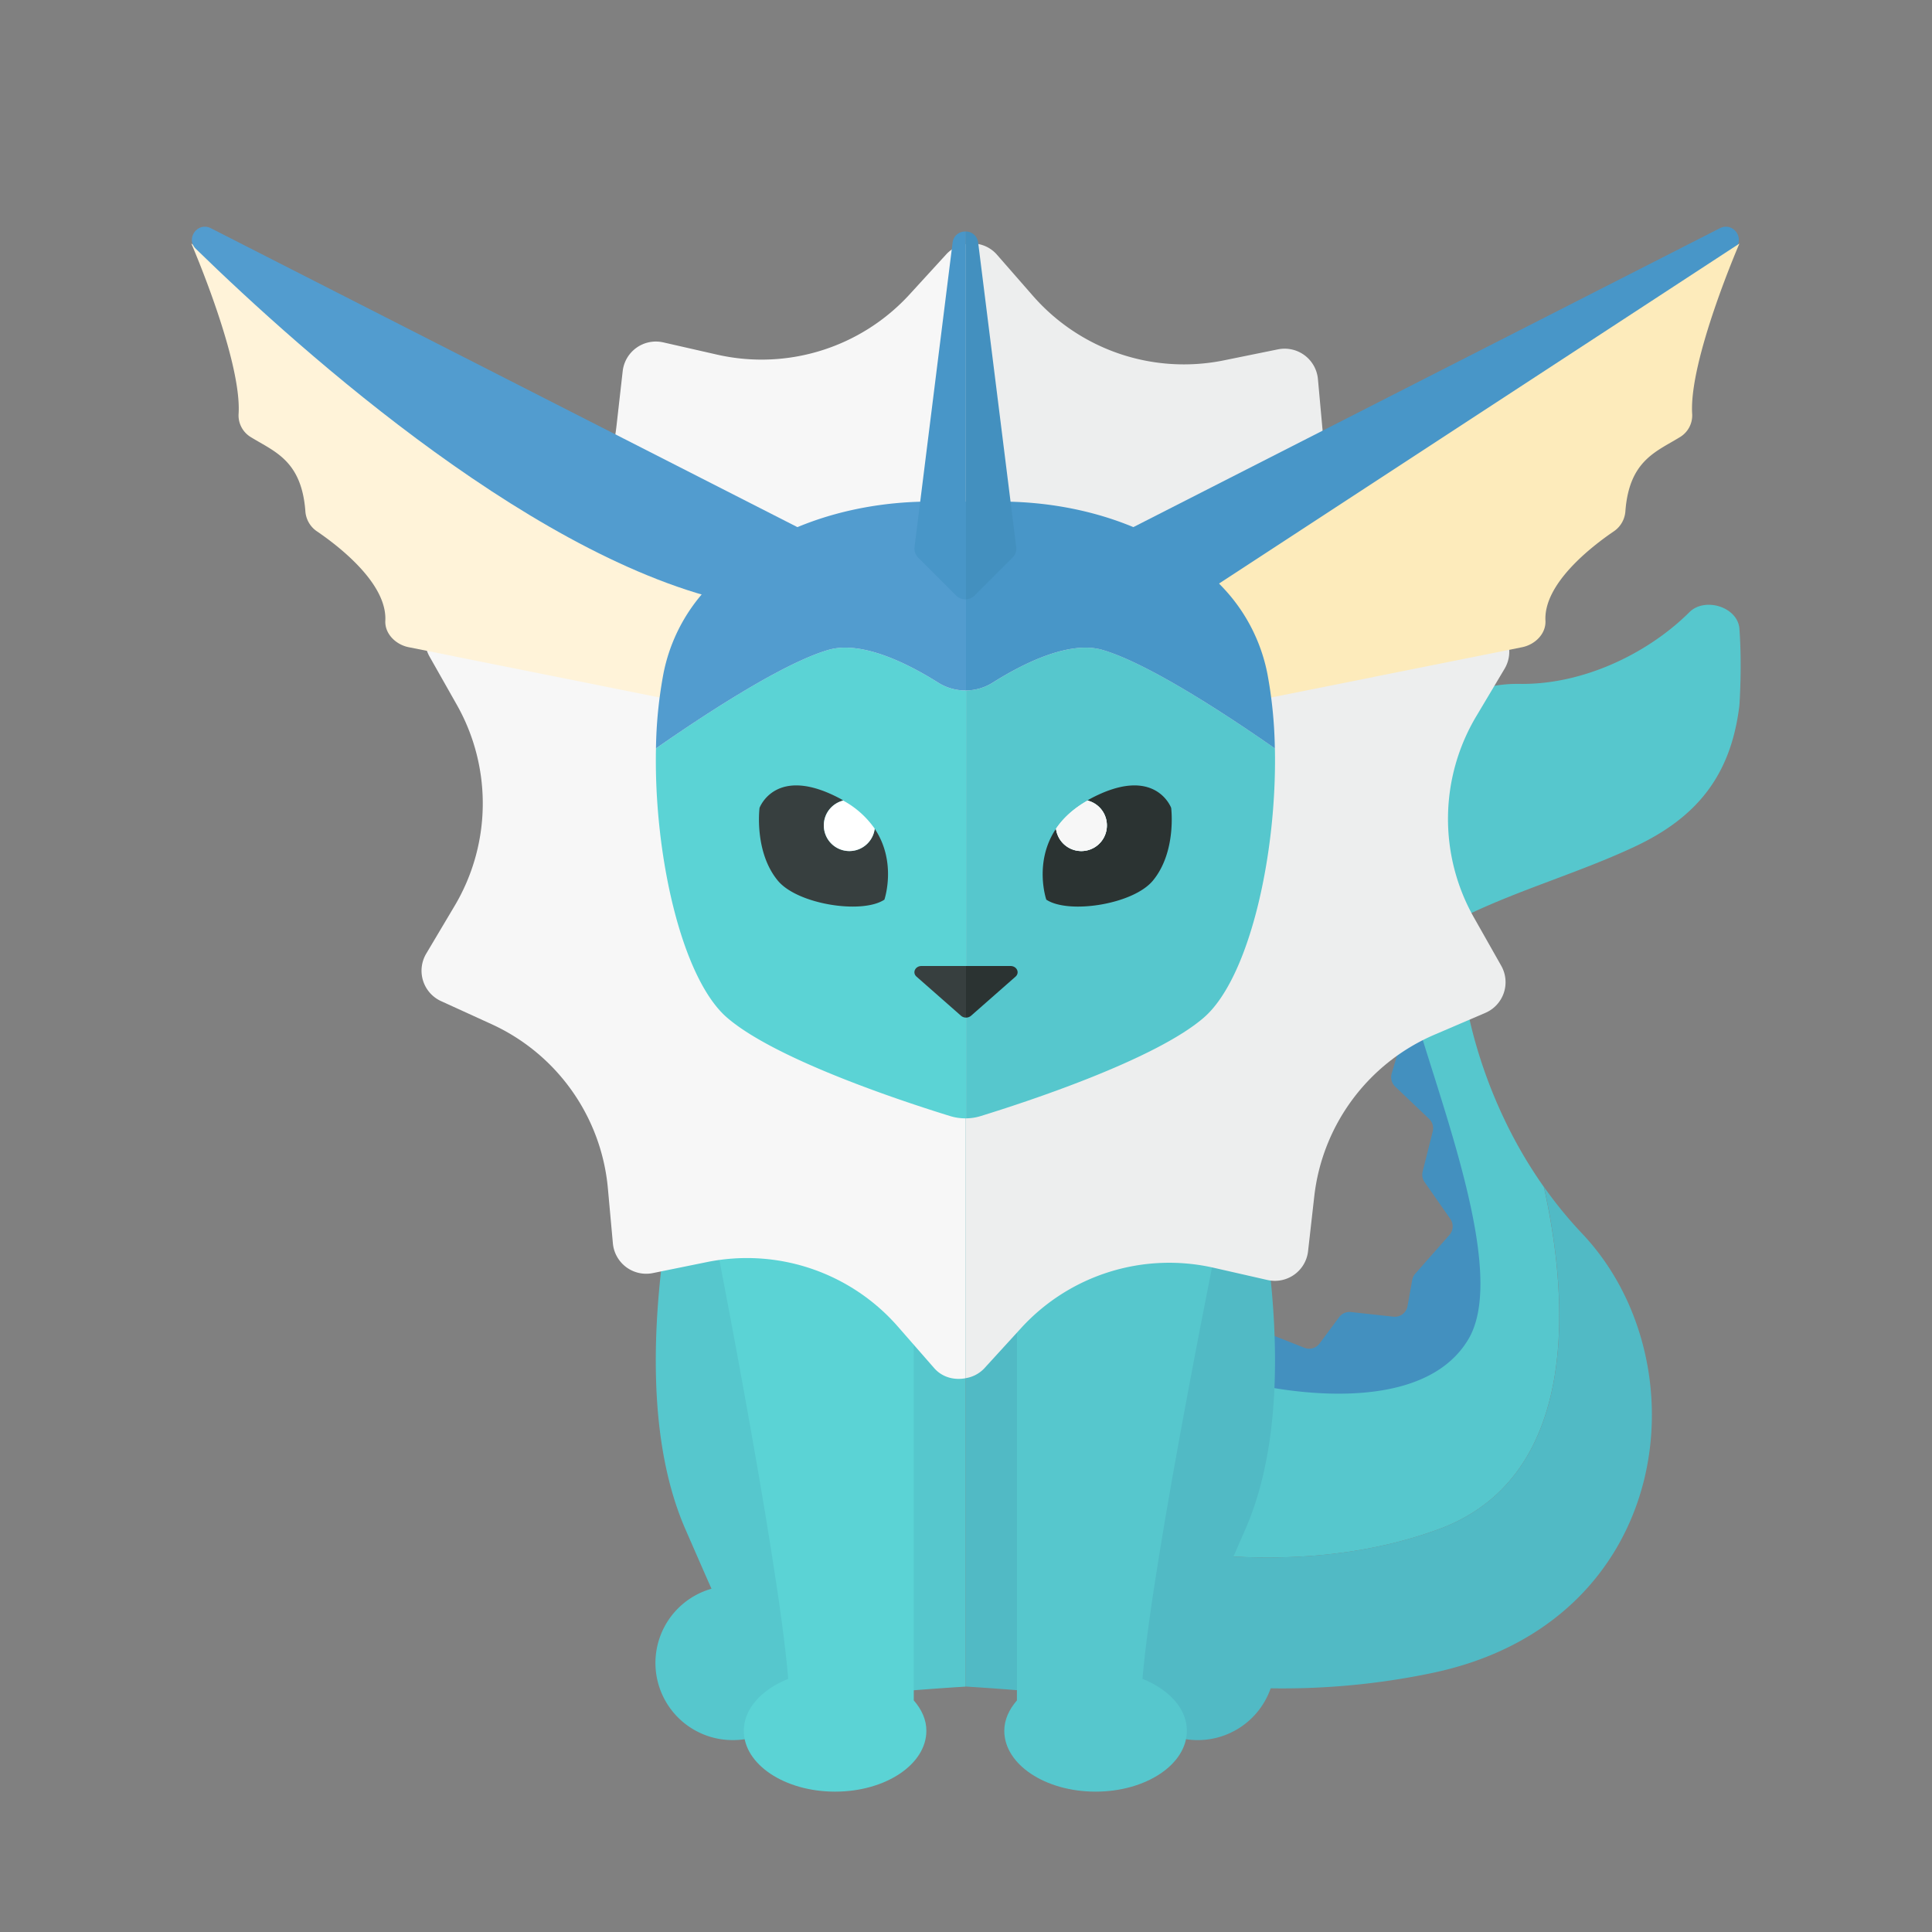 <svg xmlns="http://www.w3.org/2000/svg" width="100%" height="100%" viewBox="-2.72 -2.72 37.44 37.44"><rect x="-2.72" y="-2.72" width="37.44" height="37.44" fill="#808080" stroke="none"/><path fill="#4390BF" d="M22.852 23.315l.379-.51a.25.25 0 01.228-.099l.824.09a.25.25 0 00.273-.204l.091-.507a.249.249 0 01.058-.121l.664-.753a.251.251 0 00.017-.309l-.499-.714a.25.25 0 01-.038-.204l.196-.779a.25.25 0 00-.07-.242l-.658-.626a.252.252 0 01-.068-.252l.358-1.214a.25.25 0 01.475-.015l1.91 5.229a.25.25 0 01.007.148l-1.058 4.142a.25.25 0 01-.265.187c-.704-.067-2.921-.277-3.033-.28-.985-.025-1.194-2.087-1.238-2.96a.25.25 0 01.342-.244l.812.321a.25.25 0 00.293-.084z"/><path fill="#56C7CD" d="M30.988 9.465c-.031-.423-.67-.621-.97-.321-.766.765-2.018 1.407-3.286 1.389-2.736-.04-2.116 3.68-2.323 4.821-.082.453.268 1.527.656 2.759.59 1.87 1.271 4.108.671 5.119-.996 1.677-4.231.854-4.231.854l-2.904 2.98c1.641.387 4.193.714 6.55-.148 2.908-1.063 2.453-4.827 2.046-6.638a8.885 8.885 0 01-.76-1.3c-.941-1.969-.986-3.843-.702-3.979 1.043-.497 2.17-.82 3.22-1.312 1.227-.574 1.869-1.4 2.032-2.733.001 0 .055-.765.001-1.491z"/><path fill="#51BAC5" d="M25.152 26.917c-2.357.862-4.909.536-6.55.148l-1.825 1.873s3.567 1.742 8.255.763c4.687-.979 5.268-6.031 2.904-8.52a8.195 8.195 0 01-.737-.902c.407 1.811.861 5.574-2.047 6.638z"/><path fill="#51BAC5" d="M20.909 28.067c.148-.332.31-.707.503-1.147 1.676-3.83-.825-10.621-.93-10.778h-4.493v13.821c1.59.098 2.509.234 3.135.152a1.497 1.497 0 101.785-2.048z"/><path fill="#56C7CD" d="M11.495 16.143c-.105.157-2.606 6.948-.93 10.778.192.439.355.815.503 1.147a1.495 1.495 0 00.421 2.933c.608 0 1.13-.364 1.365-.884.626.082 1.546-.055 3.135-.152V16.143h-4.494z"/><path fill="#5BD3D5" d="M14.988 30.232V19.593l-4.005.876s1.373 6.912 1.572 9.345c-.514.206-.861.578-.861 1.007 0 .651.792 1.179 1.769 1.179.977 0 1.769-.528 1.769-1.179.001-.216-.092-.415-.244-.589z"/><path fill="#56C7CD" d="M19.42 29.814c.2-2.408 1.572-9.093 1.572-9.093l-4.005-1.128v10.639c-.151.174-.245.373-.245.589 0 .651.792 1.179 1.769 1.179.977 0 1.769-.528 1.769-1.179.001-.429-.346-.801-.86-1.007z"/><path fill="#F7F7F7" d="M15.627 2.198l-.721.788a3.888 3.888 0 01-3.731 1.166l-1.041-.237a.647.647 0 00-.787.558l-.12 1.061a3.886 3.886 0 01-2.331 3.135l-.983.421a.647.647 0 00-.309.914l.528.933a3.884 3.884 0 01-.044 3.901l-.548.922a.648.648 0 00.288.921l.975.445a3.884 3.884 0 012.257 3.182l.097 1.067a.648.648 0 00.774.576l1.047-.213a3.886 3.886 0 013.702 1.25l.703.804c.157.18.388.237.605.197V2.012a.632.632 0 00-.361.186z"/><path fill="#EDEEEE" d="M17.07 23.014a3.888 3.888 0 013.731-1.166l1.041.237a.647.647 0 00.787-.559l.12-1.061a3.885 3.885 0 012.332-3.135l.982-.421a.647.647 0 00.309-.914l-.528-.933a3.884 3.884 0 01.044-3.901l.549-.921a.647.647 0 00-.288-.92l-.975-.445a3.884 3.884 0 01-2.257-3.182l-.097-1.067a.648.648 0 00-.774-.576l-1.047.213a3.886 3.886 0 01-3.702-1.25l-.703-.804a.635.635 0 00-.605-.197v21.976a.632.632 0 00.361-.186l.72-.788z"/><path fill="#FFF3D9" d="M.988 2s.987 2.276.915 3.311a.492.492 0 00.246.445c.453.278.971.449 1.048 1.42a.514.514 0 00.215.394c.428.29 1.372 1.015 1.335 1.738-.013.254.203.464.452.514L11.079 11l.886-1.828L.988 2z"/><path fill="#529CCF" d="M12.988 7.625L1.365 1.702c-.255-.13-.494.201-.29.4C3.148 4.123 7.804 8.28 11.702 9l1.286-1.375z"/><path fill="#4896C8" d="M18.988 7.625l11.623-5.923c.255-.13.494.201.29.4C28.828 4.123 24.172 8.28 20.274 9l-1.286-1.375z"/><path fill="#FDEBBB" d="M30.988 2s-.987 2.276-.915 3.311a.492.492 0 01-.246.445c-.454.279-.971.449-1.048 1.421a.514.514 0 01-.215.393c-.428.29-1.372 1.015-1.335 1.738.013.254-.202.464-.451.514L20.897 11l-.886-1.828L30.988 2z"/><path fill="#5BD3D5" d="M15.464 10.51c-.568-.358-1.48-.826-2.133-.635-.913.267-2.497 1.32-3.339 1.908-.044 2.062.498 4.456 1.377 5.217.951.823 3.466 1.644 4.326 1.909a1 1 0 00.305.043V10.66a.982.982 0 01-.536-.15z"/><path fill="#529CCF" d="M15.464 10.51a.98.98 0 00.536.15V7h-.688c-1.665 0-3.31.572-4.354 1.709a3.368 3.368 0 00-.824 1.639 8.508 8.508 0 00-.142 1.435c.843-.588 2.426-1.641 3.339-1.908.654-.191 1.565.277 2.133.635z"/><path fill="#56C7CD" d="M20.609 17c.879-.761 1.421-3.155 1.377-5.217-.843-.588-2.426-1.641-3.339-1.908-.653-.191-1.564.277-2.131.635a.985.985 0 01-.515.15v8.292a.973.973 0 00.281-.043c.859-.265 3.376-1.086 4.327-1.909z"/><path fill="#4896C8" d="M16.515 10.51c.568-.358 1.478-.826 2.131-.635.913.267 2.497 1.32 3.339 1.908a8.6 8.6 0 00-.142-1.434 3.368 3.368 0 00-.824-1.639C19.976 7.571 18.33 7 16.665 7H16v3.66a.985.985 0 00.515-.15z"/><path fill="#373F3F" d="M14.231 13.34a.495.495 0 01-.986-.069c0-.233.161-.42.375-.477-.014-.008-.022-.018-.036-.025-1.272-.69-1.585.167-1.585.167s-.109.847.353 1.408c.382.464 1.637.656 2.067.37-.001 0 .248-.723-.188-1.374z"/><path fill="#FFF" d="M13.245 13.271a.495.495 0 00.986.069 1.779 1.779 0 00-.611-.546.495.495 0 00-.375.477z"/><path fill="#2B3332" d="M17.744 13.34a.495.495 0 00.986-.069.495.495 0 00-.375-.477c.014-.008.022-.018.036-.025 1.272-.69 1.585.167 1.585.167s.109.847-.353 1.408c-.382.464-1.637.656-2.067.37 0 0-.248-.723.188-1.374z"/><g fill="#F7F7F7"><path d="M18.73 13.271a.495.495 0 01-.986.069c.132-.196.328-.385.611-.546a.495.495 0 01.375.477z"/><path d="M18.73 13.271a.495.495 0 01-.986.069c.132-.196.328-.385.611-.546a.495.495 0 01.375.477z"/></g><path fill="#4896C8" d="M15.74 1.984l-.737 5.894a.25.25 0 00.071.208l.737.737a.246.246 0 00.186.071V1.767a.242.242 0 00-.257.217z"/><path fill="#4390BF" d="M16.902 8.086a.248.248 0 00.071-.208l-.737-5.894a.242.242 0 00-.239-.218v7.128a.25.25 0 00.168-.071l.737-.737z"/><path fill="#373F3F" d="M15.138 16c-.122 0-.184.13-.097.206l.862.758A.146.146 0 0016 17v-1h-.862z"/><path fill="#2B3332" d="M16.96 16.206c.086-.076.025-.206-.098-.206H16v1a.15.15 0 00.097-.035l.863-.759z"/></svg>